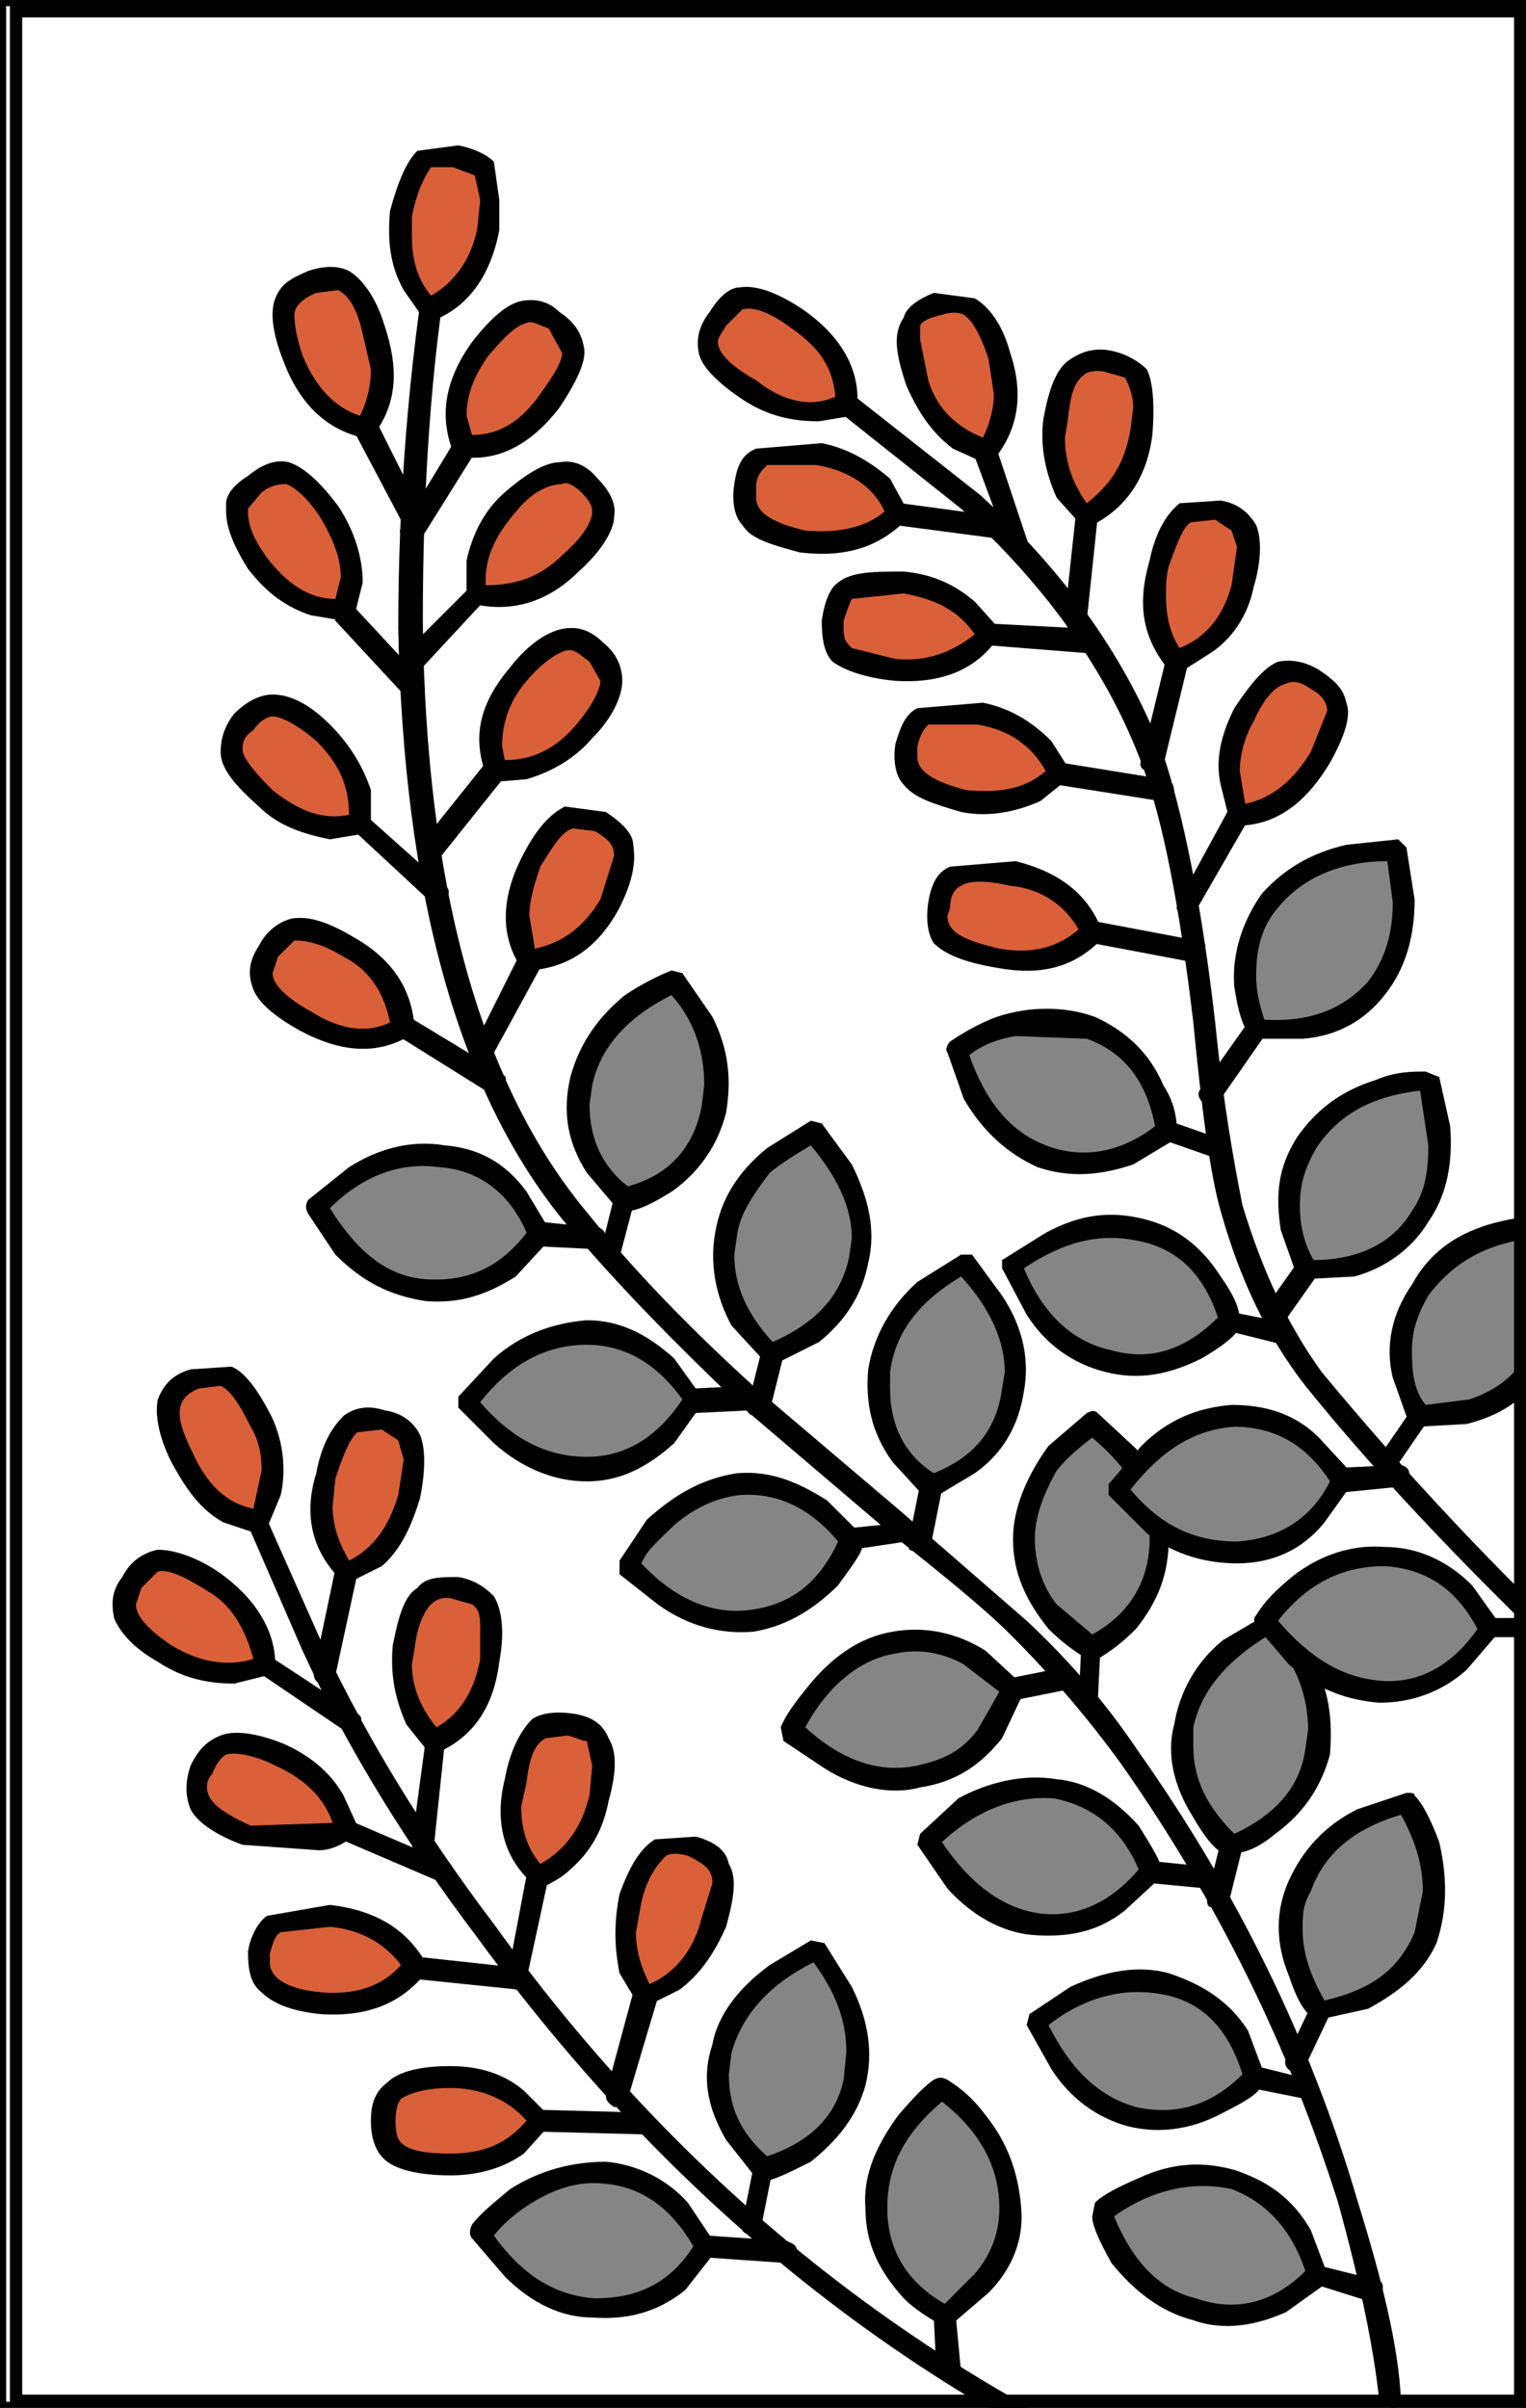 <?xml version="1.0" encoding="utf-8"?>
<!-- Generator: Adobe Illustrator 13.0.0, SVG Export Plug-In . SVG Version: 6.00 Build 14948)  -->
<!DOCTYPE svg PUBLIC "-//W3C//DTD SVG 1.1//EN" "http://www.w3.org/Graphics/SVG/1.1/DTD/svg11.dtd">
<svg version="1.1" id="圖層_1" xmlns="http://www.w3.org/2000/svg" xmlns:xlink="http://www.w3.org/1999/xlink" x="0px" y="0px"
	 width="372px" height="587px" viewBox="0 0 372 587" enable-background="new 0 0 372 587" xml:space="preserve">
<rect x="0" y="0" width="372" height="587" fill="#333333" stroke="none"/>
<rect width="372" height="587" style="fill:rgb(255,255,255);stroke-width:3;stroke:rgb(0,0,0)" />
<rect width="372" height="587" style="fill:rgb(255,255,255);stroke-width:3;stroke:rgb(0,0,0)" />
<rect width="372" height="587" style="fill:rgb(255,255,255);stroke-width:3;stroke:rgb(0,0,0)" />
<g>
	<g>
		<g>
			<path fill="#858585" d="M198.987,475.033l-9.99,5.991c-7.331,4.663-11.325,11.324-12.658,17.984
				c-1.997,7.987-1.333,14.648,3.331,21.309l6.66,8.001l9.327-3.33c6.661-4.671,11.324-9.991,12.651-17.992
				c2.003-6.66,0.67-14.647-3.33-21.972L198.987,475.033z"/>
		</g>
	</g>
	<g>
		<g>
			<path d="M197.654,473.03l-9.991,5.997c-7.323,5.327-12.657,11.987-13.984,19.318c-2.667,7.987-1.333,15.312,3.33,23.312
				l7.324,9.321l1.997,0.67c1.997,0,5.997-2.003,11.324-4.67c6.66-5.321,11.324-11.318,13.321-18.642
				c1.997-8.001,0.663-15.988-3.33-23.982l-6.661-10.661L197.654,473.03z M206.312,500.336l-0.663,6.66
				c-1.997,9.328-8.658,15.325-18.648,18.655c-5.998-5.334-9.328-11.324-9.328-19.981l0.664-5.334
				c2.666-9.321,9.327-16.651,19.981-21.973C203.651,485.688,206.312,492.349,206.312,500.336z"/>
		</g>
	</g>
	<g>
		<g>
			<path d="M186.33,526.314c-1.997-0.663-2.66,0.664-2.66,2.004l-2.668,13.321c-0.662,1.99,0,2.66,1.998,3.33l2.666-2.667
				l2.661-13.321C188.327,527.648,187.663,526.979,186.33,526.314z"/>
		</g>
	</g>
	<g>
		<g>
			<path fill="#858585" d="M229.624,509l-8.658,7.987c-5.327,6.661-7.993,13.991-7.323,21.322c0,7.323,2.66,13.984,7.987,19.981
				l8.664,5.99c2.66-1.333,5.327-4,7.987-6.66c5.997-5.99,8.664-12.651,7.994-19.312c0-8.001-2.66-14.661-8.657-21.322L229.624,509z
				"/>
		</g>
	</g>
	<g>
		<g>
			<path d="M230.957,506.996c-1.333-0.663-1.997-0.663-3.33,0c-1.997,1.341-4.664,4.001-8.657,8.664
				c-5.327,7.324-8.658,14.648-7.994,22.649c0,8.65,3.33,15.312,9.327,21.972c2.66,2.667,5.99,4.67,9.321,6.661h1.997l9.327-7.988
				c5.997-5.997,8.657-13.321,7.994-20.645c-0.67-8.664-3.331-15.988-8.658-22.649C236.284,510.327,232.954,508.337,230.957,506.996
				z M216.303,538.31L216.303,538.31c0-9.991,4-17.992,13.321-25.979c9.327,7.324,13.991,15.988,13.991,25.979l0,0
				c0,5.99-2.004,11.317-5.997,15.981l-7.324,7.33C220.966,556.288,216.303,548.3,216.303,538.31z"/>
		</g>
	</g>
	<g>
		<g>
			<path d="M232.954,564.281c0-1.996-1.333-2.66-2.66-2.66c-2.004,0-2.667,1.327-2.667,3.33l0.663,13.321l2.667,1.991
				c1.997,0,3.33-0.664,3.33-1.991L232.954,564.281z"/>
		</g>
	</g>
	<g>
		<g>
			<path fill="#858585" d="M117.063,544.3l7.324,8.657c5.997,5.997,12.657,9.328,20.646,9.328c7.33,1.326,13.99-1.334,19.981-6.661
				l6.661-7.324l-5.328-9.327c-5.326-5.334-11.987-8.664-19.312-9.327c-7.331-0.664-13.991,2.003-21.315,7.324
				C121.721,538.973,119.724,541.64,117.063,544.3z"/>
		</g>
	</g>
	<g>
		<g>
			<path d="M124.388,533.639c-3.994,3.331-7.324,5.997-9.327,8.664c-0.664,1.327-0.664,2.667,0,3.33l7.994,9.328
				c6.66,6.66,13.99,9.99,21.314,9.99c8.658,0.664,15.988-1.34,22.648-6.66l7.324-9.327v-2.004l-6.66-9.99
				c-5.328-5.991-12.658-9.321-19.982-9.991C139.705,526.979,131.711,528.981,124.388,533.639z M120.394,544.97
				c2.661-3.33,5.991-5.997,9.321-8c5.327-3.331,11.324-5.321,17.321-4.657c9.321,0.663,16.651,5.997,21.979,15.317
				c-5.997,9.321-13.991,12.651-23.981,12.651C135.042,559.618,127.055,554.291,120.394,544.97z"/>
		</g>
	</g>
	<g>
		<g>
			<path d="M172.346,544.97c-1.334,0-2.668,0.663-2.668,2.66s0.67,2.66,1.998,2.66l19.317,1.341l2.667-0.67l0.664-1.997
				c0-1.334-0.664-2.004-2.667-2.667L172.346,544.97z"/>
		</g>
	</g>
	<g>
		<g>
			<path d="M65.105,370.454c0-1.99-1.327-2.66-3.33-1.99c-1.327,0-1.997,1.99-1.327,3.33l13.321,30.637
				c11.318,24.639,25.973,47.951,42.624,69.936c51.951,71.264,117.894,121.218,197.158,147.86c1.326,1.34,2.66,0,3.33-1.326
				c0.663-2.004,0-3.331-2.004-3.331c-77.924-27.306-143.202-75.27-194.484-146.533c-16.651-21.985-30.643-44.627-41.967-68.609
				L65.105,370.454z"/>
		</g>
	</g>
	<g>
		<g>
			<path fill="#D96038" d="M55.115,335.824l-7.988,0.663c-3.33,1.334-5.334,2.667-5.334,4.664c-1.326,3.33,0,7.994,2.004,13.991
				c3.33,5.99,6.66,9.991,11.988,13.321l7.323,2.66l1.997-6.66c2.004-5.991,1.334-11.988-1.327-17.322
				C60.448,340.481,58.445,337.151,55.115,335.824z"/>
		</g>
	</g>
	<g>
		<g>
			<path d="M46.457,333.82c-4.664,1.341-6.66,4.001-7.994,7.331c-0.663,3.33,0,8.657,3.33,15.318
				c3.33,5.997,6.661,11.324,12.658,14.654l7.994,2.66l2.66-1.327l3.33-7.993c1.334-5.991,0.67-12.651-1.996-18.648
				c-3.331-6.661-6.661-11.325-9.992-12.658L46.457,333.82z M43.797,344.481c0-2.66,1.326-4.663,4.657-5.99l5.333-0.67
				c2.66,1.333,4.658,4.663,7.324,9.99c1.997,3.331,2.667,6.661,2.667,10.661l-2.003,9.321c-6.66-1.334-11.318-5.991-14.648-13.321
				C45.123,350.473,43.797,347.142,43.797,344.481z"/>
		</g>
	</g>
	<g>
		<g>
			<path d="M65.775,403.757c-1.997-1.326-2.667-1.326-4,0.67c-0.664,1.334-0.664,2.661,1.333,3.331l20.651,13.991l3.331-0.671
				c1.327-1.333,1.327-2.66,0-3.33L65.775,403.757z"/>
		</g>
	</g>
	<g>
		<g>
			<path fill="#D96038" d="M31.803,385.115c-1.327,3.33-1.997,5.99-1.327,7.987c0.663,2.667,3.993,5.997,9.991,9.991
				c4.656,3.994,10.654,4.664,16.651,4.664l6.66-1.997l-0.67-7.324c-2.66-5.334-5.99-9.991-11.324-13.321
				c-5.327-3.33-9.991-4.67-13.321-4.67C35.803,381.115,33.806,382.448,31.803,385.115z"/>
		</g>
	</g>
	<g>
		<g>
			<path d="M29.806,384.445c-2.661,3.33-2.661,6.66-1.997,9.991c1.334,3.33,4.664,7.33,10.654,10.66
				c5.997,3.994,11.994,5.321,18.655,5.321l7.987-1.99l2.004-2.667c0-8.664-5.334-16.651-13.992-22.648
				c-5.99-3.994-11.324-5.328-14.654-5.328C35.133,378.455,31.803,380.445,29.806,384.445z M61.775,404.427
				c-6.66,1.997-13.321,0.67-19.982-3.33c-5.99-4-8.657-7.33-8.657-9.991l1.333-4l3.994-3.993c2.667-0.664,6.66,1.333,11.994,4.663
				C56.447,391.105,59.778,397.097,61.775,404.427z"/>
		</g>
	</g>
	<g>
		<g>
			<path d="M85.088,443.721c-1.328-1.327-1.998-0.663-3.331,0.67c-1.327,1.997,0,3.33,1.333,4l23.313,9.991
				c1.334,0.663,2.667,0,3.33-1.34c0.67-1.99,0.67-2.66-1.333-3.33L85.088,443.721z"/>
		</g>
	</g>
	<g>
		<g>
			<path fill="#D96038" d="M49.124,431.069c-1.333,3.33-1.997,6.661-0.67,7.994c1.333,2.667,5.333,5.327,11.994,8.657l16.651,0.67
				c3.33-0.67,5.327-1.34,6.66-2.666l-2.003-6.661c-3.33-4.664-7.987-8.664-13.321-11.324c-6.66-2.66-11.317-3.33-14.648-2.66
				C51.784,425.742,50.457,427.739,49.124,431.069z"/>
		</g>
	</g>
	<g>
		<g>
			<path d="M46.457,441.061c1.334,2.66,5.327,5.99,12.658,8.657l18.648,1.334c2.666,0,5.996-1.334,7.994-3.331l1.333-2.66
				l-3.331-7.33c-3.33-5.991-8.664-9.991-14.654-12.651c-6.66-2.667-11.987-3.33-15.318-2.004c-3.33,1.334-5.333,3.331-7.33,7.324
				C45.123,434.399,45.123,437.73,46.457,441.061z M55.115,427.739c2.003-0.67,6.66,0,11.994,2.66
				c7.324,3.33,11.987,8.001,13.984,13.991l-19.982,0.67c-7.324-3.33-10.654-5.997-10.654-9.327c0-0.664,0-2.004,1.327-3.33
				C52.454,430.399,53.787,428.409,55.115,427.739z"/>
		</g>
	</g>
	<g>
		<g>
			<path d="M101.738,477.023l-3.33,2.004c0,1.997,0.67,2.667,2.004,3.33l25.973,2.667l1.996-2.667c0.67-1.333,0-2.667-1.996-2.667
				L101.738,477.023z"/>
		</g>
	</g>
	<g>
		<g>
			<path fill="#D96038" d="M63.108,476.36c0,3.994,0.67,5.997,1.997,7.994c2.004,1.997,6.66,3.33,13.321,4
				c6.661,0.664,11.994-0.67,16.651-4l5.997-4.664l-4.663-5.327c-4.664-4-9.321-6.66-15.982-7.33l-13.99,2.003
				C65.105,470.363,63.778,472.366,63.108,476.36z"/>
		</g>
	</g>
	<g>
		<g>
			<path d="M65.105,467.033c-1.997,1.34-3.994,4.67-4.657,8.664c0,4.657,0.663,7.987,3.33,9.99
				c2.661,2.667,7.324,4.657,14.648,5.327c11.324,0.67,19.318-2.66,25.315-9.99v-2.661c-4.664-8-11.994-12.657-23.313-13.991
				L65.105,467.033z M65.775,478.363v-2.003c0.664-2.667,1.334-4.657,2.66-5.327L80.43,469.7c7.324,0.663,13.322,3.993,17.315,9.327
				c-4.663,5.327-11.324,7.324-19.318,6.66C70.439,485.024,65.775,482.357,65.775,478.363z"/>
		</g>
	</g>
	<g>
		<g>
			<path d="M131.711,514.327c-1.996,0-3.33,0.67-3.33,2.66c0,1.34,1.334,2.667,3.33,2.667l25.316,0.663l1.326-1.326l1.334-1.334
				c0-1.997-1.334-2.66-2.66-2.66L131.711,514.327z"/>
		</g>
	</g>
	<g>
		<g>
			<path fill="#D96038" d="M93.752,516.987c0,3.33,0.662,5.997,2.66,8.001l13.32,2.66c6.661,0,11.988-1.997,16.652-5.327
				l5.326-5.334l-5.326-5.32c-4.664-3.33-9.991-4.671-16.652-4.671c-6.66,0-11.324,0.67-13.32,2.667
				C94.414,511.667,93.752,513.657,93.752,516.987z"/>
		</g>
	</g>
	<g>
		<g>
			<path d="M109.732,530.309c7.331,0,13.322-1.99,17.985-5.32l5.997-6.661v-2.667l-5.997-5.997
				c-4.663-3.993-10.654-5.997-17.985-5.997c-7.324,0-12.65,1.34-15.318,4c-2.666,1.997-3.993,4.664-3.993,9.321
				c0,4.67,1.327,8.001,3.993,9.991C97.082,528.981,102.408,530.309,109.732,530.309z M109.732,509
				c7.331,0,13.992,2.667,18.648,7.987c-4.656,5.334-9.99,8.001-18.648,8.001c-5.99,0-9.99-0.67-11.987-2.667
				c-0.663-0.664-1.333-2.004-1.333-5.334c0-2.66,0.67-4.657,1.333-5.32C99.742,510.327,103.742,509,109.732,509z"/>
		</g>
	</g>
	<g>
		<g>
			<path d="M85.088,381.115c-1.328-0.67-3.331,0-3.331,1.333l-5.327,25.31c0,1.333,0.67,2.66,1.997,2.66l3.33-1.99l5.334-24.652
				C87.091,381.785,87.091,381.115,85.088,381.115z"/>
		</g>
	</g>
	<g>
		<g>
			<path fill="#D96038" d="M100.412,351.143l-6.66-4.664l-7.994,0.663c-2.668,1.34-4.664,5.997-5.998,12.658
				c-1.996,5.997-1.333,11.994,0.67,17.314l3.994,5.998l5.997-3.994c4.657-3.33,7.987-7.994,9.991-14.654
				C101.738,357.803,101.738,353.803,100.412,351.143z"/>
		</g>
	</g>
	<g>
		<g>
			<path d="M102.408,365.134c1.334-6.661,1.334-11.995,0-15.325c-1.333-2.667-4-5.327-8.656-5.997
				c-4.001-1.327-7.331-0.663-9.992,1.34c-2.666,2.66-5.333,6.661-6.66,13.985c-3.33,10.654-0.67,19.318,5.99,25.979l1.998,0.663
				l7.994-3.993C97.745,377.784,100.412,371.794,102.408,365.134z M98.408,355.806l-1.326,8.658
				c-2.004,6.66-5.334,12.65-11.994,15.981c-2.661-4.657-3.994-8.651-3.994-13.321l0.663-6.661c2.003-5.99,3.331-9.32,5.334-11.317
				l5.991-0.664l4,2.661L98.408,355.806z"/>
		</g>
	</g>
	<g>
		<g>
			<path d="M106.402,421.749c-1.333,0-2.66,0.663-2.66,2.66l-3.33,24.646c0,1.997,0.663,2.667,2.66,3.33
				c1.997,0,2.667-0.663,2.667-2.003l2.66-25.303C109.069,423.075,108.399,421.749,106.402,421.749z"/>
		</g>
	</g>
	<g>
		<g>
			<path fill="#D96038" d="M118.391,390.436c-1.327-1.99-3.33-2.66-7.324-3.33c-3.33-0.663-5.997,0-7.324,1.34
				c-2.667,1.99-4,5.991-5.334,13.321c-1.326,5.991,0,11.981,3.33,16.651l4.664,5.991l5.327-4.001
				c4.664-4.657,6.661-9.32,7.994-15.981C120.394,397.767,119.724,393.103,118.391,390.436z"/>
		</g>
	</g>
	<g>
		<g>
			<path d="M121.721,405.097c1.334-7.33,0.67-12.657-1.327-15.987c-2.003-2.004-4.663-3.994-8.664-4.664
				c-4.657,0-7.987,0-9.991,2.66c-3.33,2.004-4.656,7.331-5.99,13.991c-0.67,7.331,0.664,13.321,3.33,19.312l5.328,6.661h2.666
				C115.73,423.075,120.394,415.751,121.721,405.097z M100.412,405.761l0.663-3.994c0.663-5.997,2.667-9.327,3.994-10.661
				c1.333-1.333,3.33-1.996,5.333-1.333l4.658,1.333c2.003,1.334,2.003,3.331,2.003,6.661v6.66
				c-1.333,7.331-4.663,13.321-10.661,16.651C103.072,417.078,100.412,411.758,100.412,405.761z"/>
		</g>
	</g>
	<g>
		<g>
			<path d="M131.711,455.052c-1.326-0.67-3.33,0-3.33,1.99l-4.656,24.652c0,1.99,0,2.66,1.996,3.33c1.334,0,2.66-0.67,2.66-2.667
				l5.334-24.646C133.715,456.379,133.715,455.052,131.711,455.052z"/>
		</g>
	</g>
	<g>
		<g>
			<path fill="#D96038" d="M145.703,424.409c-1.334-1.997-2.668-3.331-6.661-4.001l-7.331,0.67c-3.33,1.997-4.656,6.661-6.66,13.321
				c-1.326,5.991,0,11.325,2.004,16.652l3.993,6.66l5.997-4c4.658-3.33,7.324-8.651,9.321-15.312
				C147.699,431.739,147.699,427.069,145.703,424.409z"/>
		</g>
	</g>
	<g>
		<g>
			<path d="M139.042,455.715c5.327-4.663,7.994-9.99,9.321-16.651c2.003-7.324,2.003-11.994,0-15.324
				c-1.327-3.331-3.994-5.321-8.658-5.991c-4.663-0.67-7.994,0-9.99,1.334c-2.66,2.667-5.327,7.324-6.66,14.647
				c-2.661,10.661,0,19.318,6.66,25.315l1.996,1.327C134.379,459.045,137.045,457.712,139.042,455.715z M143.035,424.409l1.334,5.99
				l-0.663,7.331c-2.003,7.994-5.997,13.321-11.995,16.651c-3.33-4-4.656-8.657-4.656-13.991l1.326-5.991
				c0.67-5.99,2.004-9.32,4.664-10.66l5.327-0.664C141.039,423.739,141.703,424.409,143.035,424.409z"/>
		</g>
	</g>
	<g>
		<g>
			<path d="M157.69,483.685c-0.663,0-1.997,0.67-3.33,2.003l-6.661,24.64c0,1.34,0,2.003,1.997,3.33c1.333,0,2.667-0.663,3.331-1.99
				l7.33-24.652C160.357,485.024,159.688,484.354,157.69,483.685z"/>
		</g>
	</g>
	<g>
		<g>
			<path fill="#D96038" d="M175.006,454.382l-5.991-4h-7.993c-2.668,1.34-4.664,5.333-7.324,11.994
				c-2.004,5.997-2.004,11.987,0.663,17.979l3.33,5.997l6.661-3.331c3.993-3.33,7.324-7.987,9.99-13.984
				C176.339,462.376,176.339,457.712,175.006,454.382z"/>
		</g>
	</g>
	<g>
		<g>
			<path d="M155.023,487.685c1.334,1.334,2.004,1.334,2.667,1.334l7.994-3.994c5.327-4,8.657-9.327,11.324-15.324
				c1.997-7.324,2.661-11.988,0.663-15.318c-0.663-3.33-3.33-5.327-7.994-6.661l-9.99,0.67c-3.33,1.991-5.99,5.991-8.658,13.321
				c-1.333,6.661-1.333,12.651,0,19.313L155.023,487.685z M156.357,463.702c1.333-5.99,4-9.32,5.996-11.317
				c1.334-0.663,2.661-0.663,5.328,0c3.994,1.997,5.997,3.33,5.997,6.66l-2.667,8.658c-1.997,7.994-6.66,13.321-12.658,15.981
				c-1.996-3.994-3.33-7.987-3.33-12.651L156.357,463.702z"/>
		</g>
	</g>
	<g>
		<g>
			<path fill="#858585" d="M77.1,294.527l6.66,9.32c5.991,5.997,12.652,9.991,19.982,10.661c7.324,0.67,14.648-0.67,20.646-5.99
				l7.323-7.331l-5.326-9.32c-4.664-5.998-11.324-9.328-18.648-10.661c-7.324-0.67-14.654,1.333-21.979,5.99L77.1,294.527z"/>
		</g>
	</g>
	<g>
		<g>
			<path d="M85.088,284.536l-9.992,7.994c-0.662,1.327-0.662,1.997,0,3.33l6.661,9.991c6.661,6.66,13.321,9.991,21.985,11.317
				c7.987,0.67,14.648-1.326,21.979-5.99l7.994-8.657l0.664-2.004l-5.998-9.991c-5.326-7.323-11.987-10.654-19.981-11.317
				C100.412,277.875,92.418,279.873,85.088,284.536z M128.381,300.518c-6.66,8.664-14.648,11.994-24.639,11.331
				c-9.328-0.67-16.651-6.661-23.313-17.321c7.988-7.994,17.315-11.324,26.643-9.991
				C117.063,285.206,124.388,291.196,128.381,300.518z"/>
		</g>
	</g>
	<g>
		<g>
			<path d="M131.711,297.857c-1.326,0-2.66,1.333-2.66,3.33c0,1.334,0.664,2.66,2.66,2.66l13.322,0.67l2.666-2.66
				c0-1.34-0.663-2.667-2.666-2.667L131.711,297.857z"/>
		</g>
	</g>
	<g>
		<g>
			<path fill="#858585" d="M169.015,341.151l-5.997-7.994c-5.99-5.327-12.651-8.657-19.982-7.987c-7.993,0-14.654,2.66-21.314,8.65
				c-3.33,2.667-5.99,5.334-7.988,8.001l7.988,8.651c6.66,4.67,13.321,7.33,21.314,7.33c7.331,0,13.992-2.66,19.982-7.994
				L169.015,341.151z"/>
		</g>
	</g>
	<g>
		<g>
			<path d="M143.035,361.133c7.994,0,14.655-3.33,21.316-9.32l6.66-9.328v-2.003l-6.66-9.321c-6.661-5.99-13.322-9.32-21.316-9.32
				c-7.993,0.663-15.98,3.33-22.642,9.32l-8.664,9.321v2.667l8.664,8.664C127.055,357.803,135.042,361.133,143.035,361.133z
				 M143.035,327.83c8.658,0,16.652,4,23.313,13.321c-6.66,9.991-14.654,13.991-23.313,13.991c-9.32,0-17.984-4-25.972-13.321
				C124.388,332.494,133.045,327.83,143.035,327.83z"/>
		</g>
	</g>
	<g>
		<g>
			<path d="M184.996,341.151c0-1.997-0.663-3.33-1.996-3.33l-13.985,0.67c-1.333,0-2.667,1.327-2.667,2.66
				c0,1.997,1.334,3.33,2.667,3.33l13.985-0.67C184.333,343.812,184.996,342.484,184.996,341.151z"/>
		</g>
	</g>
	<g>
		<g>
			<path fill="#858585" d="M153.027,381.785l8.656,7.324c6.661,5.327,14.655,6.66,21.986,5.997
				c7.323-0.67,13.984-4.001,18.648-10.661l5.327-9.321l-7.324-7.33c-5.997-4.664-13.321-6.661-20.651-5.991
				c-7.324,1.327-13.985,4.657-19.982,10.654C157.027,375.788,154.36,378.455,153.027,381.785z"/>
		</g>
	</g>
	<g>
		<g>
			<path d="M210.312,376.451v-1.997l-8.664-8.657c-7.323-4.664-13.984-7.324-21.978-6.66c-8.658,1.326-15.318,5.327-21.979,11.317
				l-6.661,9.991v3.33l9.328,7.33c7.324,5.327,15.318,7.331,23.313,6.661c7.987-1.334,14.647-5.327,20.645-11.324
				C207.646,381.785,210.312,378.455,210.312,376.451z M156.357,381.115c1.333-3.331,4.664-5.991,7.994-9.321
				c4.663-4,9.99-6.66,15.988-7.33c9.32-0.67,17.314,3.33,23.975,11.324c-4.663,9.99-11.324,15.317-21.314,16.651
				C173.679,393.767,164.352,389.772,156.357,381.115z"/>
		</g>
	</g>
	<g>
		<g>
			<path d="M223.633,373.121c0-1.997-0.67-2.667-2.667-1.997l-13.32,1.333c-2.667,0.664-3.331,1.997-2.667,3.331
				c0,1.996,1.333,2.667,2.667,1.996l13.32-1.996C223.633,375.788,224.297,374.454,223.633,373.121z"/>
		</g>
	</g>
	<g>
		<g>
			<path fill="#858585" d="M192.99,421.749l8.657,6.66c7.994,4.657,15.325,5.99,22.649,4.657c6.66-1.327,13.321-5.327,17.314-11.988
				l5.334-9.32c-2.004-2.004-4.664-4-7.994-6.661c-6.66-4-13.991-5.997-21.315-4c-6.66,0.67-13.321,4.664-19.318,11.324
				C196.32,415.751,194.324,419.082,192.99,421.749z"/>
		</g>
	</g>
	<g>
		<g>
			<path d="M240.284,402.431c-7.33-4.664-15.324-5.998-22.648-4.664c-7.994,1.333-14.654,5.99-20.646,13.321
				c-2.666,3.33-5.333,6.66-6.66,9.99l0.663,3.331l9.991,6.66c7.324,4.664,15.988,6.661,23.313,4.664
				c8.657-1.334,14.654-5.334,19.981-11.994l5.327-11.318l-0.663-2.003L240.284,402.431z M218.3,403.094
				c5.997-1.327,11.994,0,16.651,2.667l8.664,6.66l-5.334,9.328c-3.994,5.32-8.657,7.323-14.648,8.65
				c-9.327,2.004-18.654-1.327-27.313-9.321C201.647,411.088,209.642,404.427,218.3,403.094z"/>
		</g>
	</g>
	<g>
		<g>
			<path d="M262.927,408.428c-0.663-1.34-1.997-2.667-3.33-2.004l-13.321,2.667c-1.997,0.663-1.997,1.997-1.997,3.33
				c0,1.997,1.333,2.667,3.33,1.997l13.321-2.66C262.264,411.088,262.927,410.418,262.927,408.428z"/>
		</g>
	</g>
	<g>
		<g>
			<path fill="#858585" d="M226.293,448.391l6.661,9.321c5.327,6.66,11.987,9.991,19.318,11.324
				c7.324,1.327,14.654-0.663,20.646-5.334l7.994-7.323c-1.334-2.667-3.331-5.997-5.997-8.658
				c-4.657-6.66-10.655-9.99-17.979-11.324c-7.331-1.327-14.655,0.664-21.985,4.664L226.293,448.391z"/>
		</g>
	</g>
	<g>
		<g>
			<path d="M230.957,460.372c5.997,6.661,13.321,10.661,20.646,11.331c8.664,0.663,15.988-0.67,22.648-5.997l8.657-7.994v-2.66
				c0-1.34-1.996-4.67-5.327-9.991c-5.997-6.66-12.657-10.661-19.981-11.331c-7.994-1.326-16.651,0.67-23.976,4.671l-9.327,8.65
				l-0.664,2.667L230.957,460.372z M229.624,449.055c8.657-7.994,17.984-11.324,27.313-10.654c9.99,1.99,16.651,7.987,20.645,17.314
				c-7.323,8.657-15.987,11.988-24.646,10.654C244.278,465.043,236.284,459.045,229.624,449.055z"/>
		</g>
	</g>
	<g>
		<g>
			<path d="M280.912,453.712c-1.997,0-3.331,0.67-3.331,2.003l2.667,3.33l13.985,1.327c1.333,0.67,2.666,0,2.666-2.66
				c0-1.333-0.67-2.66-2.666-2.66L280.912,453.712z"/>
		</g>
	</g>
	<g>
		<g>
			<path fill="#858585" d="M252.936,492.349l4.664,9.99c5.327,7.324,11.324,11.318,18.648,13.321
				c7.33,1.997,13.991,1.327,21.315-3.33l7.994-5.997l-4.001-9.327c-3.993-6.661-9.99-11.318-17.314-13.321
				c-6.661-1.99-13.984-0.664-21.979,3.33L252.936,492.349z"/>
		</g>
	</g>
	<g>
		<g>
			<path d="M260.93,484.354l-9.99,6.66l-0.664,2.661l5.991,10.66c4.663,7.331,11.324,11.988,18.648,13.991
				c7.993,1.99,15.987,0.664,23.312-3.33c5.334-2.667,8.664-4.67,9.327-6.66l0.664-2.667l-3.994-10.654
				c-4.663-7.331-11.324-11.331-19.318-13.991C277.581,479.027,269.588,480.354,260.93,484.354z M302.891,505.67
				c-7.994,7.987-16.651,9.99-25.973,7.987c-9.327-2.66-15.988-9.321-21.315-19.981c9.321-7.324,19.313-9.321,28.64-7.324
				C293.569,488.354,299.561,495.016,302.891,505.67z"/>
		</g>
	</g>
	<g>
		<g>
			<path d="M306.221,503.666c-1.997,0-2.66,0.67-3.33,2.004c0,1.996,0.67,2.667,1.997,3.33l13.321,2.667
				c2.003,0.663,2.666,0,3.33-1.34c0-1.99-0.664-3.331-1.997-3.331L306.221,503.666z"/>
		</g>
	</g>
	<g>
		<g>
			<path fill="#858585" d="M273.588,548.964c4.657,7.987,10.654,12.657,17.314,14.647c7.324,1.34,14.655,1.34,21.979-2.66
				l7.994-5.99l-3.33-9.991c-3.993-6.66-9.991-11.331-16.651-13.321c-7.324-2.667-14.654-1.34-23.313,1.99l-9.327,5.334
				L273.588,548.964z"/>
		</g>
	</g>
	<g>
		<g>
			<path d="M266.927,536.97l-0.67,3.33c0,2.003,1.334,5.333,4.664,11.331c5.327,6.66,11.987,11.98,19.981,13.984
				c7.324,2.667,15.318,1.327,22.649-2.004l9.32-6.66l0.67-2.66l-4-10.661c-4.664-7.987-10.654-11.981-18.648-14.648
				c-7.324-2.003-14.654-2.003-23.313,1.997C272.918,532.976,268.924,534.979,266.927,536.97z M291.566,560.281
				c-8.658-1.99-15.318-8.65-19.982-19.981c9.328-6.661,19.318-8.651,28.646-6.661c8.657,3.331,14.647,9.991,17.979,19.982
				C310.221,561.621,300.894,563.611,291.566,560.281z"/>
		</g>
	</g>
	<g>
		<g>
			<path d="M321.539,552.294c-1.327-0.663-2.66,0-3.33,1.997c0,1.333,0.67,2.66,2.666,2.66l12.658,4l3.33-1.997
				c0.664-2.003,0-3.33-2.003-3.33L321.539,552.294z"/>
		</g>
	</g>
	<g>
		<g>
			<path d="M107.736,58.076c-1.334,0-2.667,0.67-3.33,2.66c-4.664,28.646-7.324,59.945-7.324,92.585
				c1.326,64.609,14.647,112.567,39.963,143.867c13.984,16.651,28.64,31.313,43.295,45.297l35.963,30.637
				c13.321,10.654,23.312,18.654,29.973,25.315c9.991,9.991,18.648,19.981,27.313,31.963c23.312,33.303,40.627,68.609,52.614,106.57
				c5.327,19.318,8.658,35.306,9.991,47.964l3.33,2.66l1.997-2.66c-0.663-13.321-4.657-29.31-10.654-48.628
				c-11.324-38.63-29.31-75.264-53.285-109.236c-7.993-11.981-17.314-22.643-27.306-31.963l-30.643-26.643l-35.3-29.973
				c-14.655-13.321-29.31-27.982-42.63-44.634c-24.64-30.637-37.961-77.924-38.631-142.533c0-32.633,1.997-62.606,6.66-89.918
				C110.402,59.409,109.732,58.746,107.736,58.076z"/>
		</g>
	</g>
	<g>
		<g>
			<path fill="#D96038" d="M118.391,41.424c-1.327-1.997-3.33-3.33-7.324-3.33c-3.994-0.67-5.997-0.67-7.324,1.333
				c-2.667,1.327-4.664,5.997-5.334,13.321c-1.326,5.997-0.663,11.988,2.004,16.651l4.657,5.997l5.333-4
				c4.658-4.664,7.324-9.321,7.988-15.318C119.724,48.754,119.724,44.084,118.391,41.424z"/>
		</g>
	</g>
	<g>
		<g>
			<path d="M95.078,51.415c-0.664,7.331,0,13.321,3.33,19.312l4.664,6.661l2.667,0.67c8.657-3.33,13.984-11.324,15.981-21.979
				v-7.324l-1.327-9.327c-2.003-2.003-5.333-3.331-8.664-3.994l-9.991,1.327C99.078,39.427,97.082,44.084,95.078,51.415z
				 M100.412,57.406v-4.657c1.326-6.661,3.33-9.991,4.657-11.995h5.333l5.328,2.003l1.333,5.997l-0.67,6.661
				c-1.333,7.324-5.327,13.321-11.324,16.652C101.738,68.066,100.412,63.403,100.412,57.406z"/>
		</g>
	</g>
	<g>
		<g>
			<path d="M115.73,106.033c-1.998-1.333-2.668-1.333-4.001,0l-13.321,21.979c-1.326,1.333-1.326,1.997,0.67,3.331
				c1.334,1.333,2.66,1.333,3.994-0.67l13.321-21.309C117.063,108.03,117.063,106.697,115.73,106.033z"/>
		</g>
	</g>
	<g>
		<g>
			<path fill="#D96038" d="M139.705,84.718c0-1.997-1.996-4.664-4.663-6.661c-3.331-1.997-5.327-1.997-7.987-1.997
				c-2.667,0.664-6.661,3.33-9.991,9.327c-4.001,4.657-5.334,10.655-5.334,15.982l1.333,7.994l7.331-1.333
				c5.327-1.997,9.991-5.327,13.321-9.991C137.709,92.048,140.375,88.048,139.705,84.718z"/>
		</g>
	</g>
	<g>
		<g>
			<path d="M142.373,84.718c-0.67-3.33-1.998-5.99-5.998-8.657l0,0c-2.66-2.667-5.99-3.331-9.32-2.667s-7.331,3.994-11.994,9.991
				c-6.661,9.327-7.988,17.985-4.658,26.642l1.998,1.333c9.32,1.333,17.314-3.33,23.975-11.988
				C140.375,93.375,143.035,88.048,142.373,84.718z M128.381,78.728c1.334-0.67,3.33,0.663,5.334,1.327l3.33,5.997
				c0,1.997-2.003,5.327-5.334,9.991c-4.656,6.661-9.99,9.991-16.65,9.991l-1.328-4.664c0-5.327,1.998-9.991,5.328-14.655
				C123.055,82.058,125.721,79.391,128.381,78.728z"/>
		</g>
	</g>
	<g>
		<g>
			<path d="M85.758,147.324l-4.001-0.664c-0.663,1.333-0.663,2.667,0,4.664l16.651,17.985l4,0.663
				c1.334-0.663,1.334-1.997,0.664-3.994L85.758,147.324z"/>
		</g>
	</g>
	<g>
		<g>
			<path fill="#D96038" d="M70.439,116.024c-2.667-1.333-5.334,0-7.994,1.997c-2.667,1.333-4,3.33-4.664,5.991
				c-0.663,2.667,1.334,7.331,5.327,12.658c3.331,5.997,7.331,9.328,13.321,11.324l7.33,1.333l1.328-7.994
				c0-5.327-1.328-11.324-4.658-15.981C76.43,119.354,73.1,116.024,70.439,116.024z"/>
		</g>
	</g>
	<g>
		<g>
			<path d="M55.115,122.685v1.997c0,4,2.003,8.657,5.333,13.991c4.657,5.991,9.321,9.321,15.317,11.318l7.994,1.333l2.661-1.333
				l1.997-7.988c0-5.997-1.997-12.658-5.991-18.655c-4-5.327-7.993-9.328-11.987-10.654c-2.667-0.664-5.998,0-9.991,3.33
				C57.118,118.021,55.115,120.681,55.115,122.685z M60.448,124.012l3.33-3.994c2.661-1.997,4.657-1.997,5.991-1.997
				c1.996,0.67,5.326,3.33,8.657,8.657c2.667,4.664,4.663,9.328,4.663,13.985l-1.333,5.334c-6.661,0-11.987-3.994-16.651-9.991
				c-3.33-4.664-4.657-7.994-4.657-11.324V124.012z"/>
		</g>
	</g>
	<g>
		<g>
			<path d="M91.748,102.703c-1.327-1.333-2.66-1.333-3.994-1.333c-1.333,1.333-2.666,1.997-1.333,4l11.987,22.642
				c1.334,1.333,2.004,1.333,3.33,1.333c2.004-1.333,2.004-2.667,1.334-3.994L91.748,102.703z"/>
		</g>
	</g>
	<g>
		<g>
			<path fill="#D96038" d="M83.76,68.066c-2.003-0.67-4.663-0.67-7.994,0c-3.33,1.333-5.326,3.33-5.996,5.327
				c-1.334,2.667-0.664,7.994,1.996,13.985c2.004,5.997,5.334,10.661,9.991,13.991l6.661,2.66l3.33-6.661
				c2.004-5.991,2.004-11.318,0-17.315C89.088,73.394,86.421,70.063,83.76,68.066z"/>
		</g>
	</g>
	<g>
		<g>
			<path d="M85.088,66.069c-2.661-1.333-5.991-1.333-9.992,0c-4.656,1.997-6.66,3.331-7.986,6.661
				c-1.334,3.331-0.67,8.658,1.996,15.318C73.1,98.709,79.76,104.7,88.418,106.697c1.333,0,2.003,0,2.666-0.664
				c5.998-7.994,5.998-16.651,2.668-26.643C91.748,72.73,88.418,68.066,85.088,66.069z M77.1,71.396l5.327-0.67
				c2.661,1.34,4.664,4.67,5.991,10.661l2.003,8.657c0,3.331-0.67,7.324-2.667,11.325C81.757,99.373,77.1,94.709,73.77,86.715
				c-1.334-3.994-2.004-7.324-2.004-9.991C71.766,74.727,73.77,72.73,77.1,71.396z"/>
		</g>
	</g>
	<g>
		<g>
			<path d="M119.724,141.333c-1.333-1.333-2.66-1.333-3.33,0l-17.985,17.985c-1.326,1.997-1.326,3.331,0,3.994
				c2.004,1.333,3.33,1.333,4,0l17.315-18.648C121.057,143.994,121.057,142.667,119.724,141.333z"/>
		</g>
	</g>
	<g>
		<g>
			<path fill="#D96038" d="M147.036,125.352c0.663-2.003-0.67-4-3.33-7.331c-2.667-1.997-4.664-3.331-6.661-3.331
				c-3.33,0-7.33,2.661-11.994,7.331c-4.657,3.994-7.987,9.321-8.657,15.981v6.661c7.994,1.997,15.317,0,23.312-7.331
				C144.369,132.676,147.036,128.012,147.036,125.352z"/>
		</g>
	</g>
	<g>
		<g>
			<path d="M141.039,139.336c5.327-4.664,8.657-9.991,8.657-13.321c0.67-3.331-1.333-6.661-3.993-9.328
				c-2.668-3.33-5.998-4.657-9.328-3.994c-3.33,0-7.994,2.667-13.32,7.324c-5.328,4.664-7.994,10.654-9.322,16.651v8.664l1.998,1.99
				C125.051,149.327,133.715,146.66,141.039,139.336z M137.045,118.021c0.664-0.67,2.66,0,4.658,1.997
				c2.003,2.003,2.666,3.33,2.666,4.664c0,2.66-2.666,6.661-7.324,10.661c-5.334,5.321-11.324,7.324-18.654,7.324v-1.333
				c0-6.661,3.33-11.988,7.994-17.321C130.385,119.354,134.379,118.021,137.045,118.021z"/>
		</g>
	</g>
	<g>
		<g>
			<path d="M122.391,185.96h-4l-15.982,19.982c-0.67,1.327-0.67,2.667,0.664,3.33h4l15.982-19.981
				C123.725,187.958,123.725,186.624,122.391,185.96z"/>
		</g>
	</g>
	<g>
		<g>
			<path fill="#D96038" d="M149.033,165.979c0-2.667-1.334-4.664-4-6.661c-2.66-2.667-4.658-3.33-7.324-3.33
				c-2.667,0-7.324,3.33-11.324,8.657c-3.994,4.664-5.991,9.991-6.661,15.982l0.67,7.331l7.324-0.67
				c5.997-1.327,10.654-4.657,15.317-9.321C147.036,172.639,149.696,168.646,149.033,165.979z"/>
		</g>
	</g>
	<g>
		<g>
			<path d="M147.036,156.651c-3.33-3.331-6.661-3.994-9.991-3.331s-7.994,3.331-12.657,9.328
				c-7.324,8.657-9.327,16.651-5.997,25.979l2.003,1.99l7.987-0.664c6.661-1.997,11.994-5.327,15.988-9.991
				c5.327-5.327,7.324-10.654,7.324-13.985C151.693,162.648,150.366,159.318,147.036,156.651z M122.391,181.967
				c0-5.997,1.997-11.331,5.99-15.988c4-4.664,7.331-6.661,9.328-7.324c1.996-0.67,3.33,0.663,5.997,2.66l2.66,4.664
				c0,1.997-1.997,5.997-5.327,9.991c-5.327,6.661-11.324,9.327-17.984,9.327L122.391,181.967z"/>
		</g>
	</g>
	<g>
		<g>
			<path d="M130.385,231.921c-2.004-0.67-3.33-0.67-4,1.327l-11.324,22.649c-1.328,1.327,0,1.997,1.333,3.33
				c1.997,0.664,2.667,0,3.33-1.333l11.987-21.979C132.381,233.912,131.711,232.585,130.385,231.921z"/>
		</g>
	</g>
	<g>
		<g>
			<path fill="#D96038" d="M151.693,205.942c0-2.003-1.997-3.331-4.657-5.334l-7.994-1.327c-2.667,1.327-5.997,5.327-9.327,10.654
				c-2.66,5.997-3.994,11.324-2.66,17.315l1.996,7.331l7.324-1.997c4.664-2.667,8.658-6.661,11.988-12.658
				C151.029,213.93,153.027,209.272,151.693,205.942z"/>
		</g>
	</g>
	<g>
		<g>
			<path d="M127.055,209.272c-4.664,9.328-5.334,18.648,0,26.643l1.996,0.664c9.321-0.664,16.652-5.327,21.979-15.318
				c3.331-6.661,3.994-11.324,3.331-15.318c0-2.667-2.667-5.334-6.661-7.994l0,0l-9.99-1.333
				C133.715,198.618,130.385,202.612,127.055,209.272z M130.385,231.251l-1.334-7.994c0-3.994,1.334-7.988,2.66-11.988
				c3.331-5.327,5.334-8.658,7.994-9.321l5.328,0.663c3.33,1.997,4.663,3.331,4.663,5.998l-3.33,10.654
				C142.373,225.924,137.045,229.918,130.385,231.251z"/>
		</g>
	</g>
	<g>
		<g>
			<path d="M89.751,199.282h-3.993c-0.67,0.664-0.67,1.997,0.663,3.33l18.648,17.315c1.333,1.333,2.003,1.333,3.33,0
				c1.333-1.997,1.333-3.33,0-3.994L89.751,199.282z"/>
		</g>
	</g>
	<g>
		<g>
			<path fill="#D96038" d="M59.778,175.97c-2.66,1.997-3.331,4.657-3.331,6.661c0.671,3.33,3.331,7.324,7.994,11.988
				c4.664,4.664,9.992,6.66,15.988,6.66h7.324l-0.663-7.994c-0.67-5.327-3.331-10.654-8.664-14.648
				c-4.657-4-8.657-6.661-11.987-6.661C63.778,171.976,61.775,173.303,59.778,175.97z"/>
		</g>
	</g>
	<g>
		<g>
			<path d="M90.421,192.621c-2.003-5.997-5.333-11.324-9.991-15.988c-5.334-5.327-9.99-7.324-13.99-7.324
				c-2.661,0-5.991,1.327-9.321,4.657c-2.667,3.33-3.331,6.661-3.331,9.327c0,3.994,3.331,7.994,9.321,13.321
				c4.664,4.664,10.661,6.661,17.321,7.994l7.988-1.333l2.003-1.997V192.621z M77.1,180.627c5.327,5.333,7.988,10.661,7.988,17.991
				c-5.991,1.327-11.988-0.67-18.648-5.997c-4.664-4.664-7.324-7.994-7.324-9.991c0-2.003,0.663-3.331,2.66-4.664
				c1.333-1.997,3.33-3.33,4.664-3.33C68.436,174.636,72.436,176.633,77.1,180.627z"/>
		</g>
	</g>
	<g>
		<g>
			<path d="M99.742,247.903c-1.334,0-2.66,0-3.33,1.333c-1.334,1.997-1.334,3.33,0.67,3.33l21.309,13.321
				c2.003,0.664,3.33,0.664,4-1.333c1.334-1.333,1.334-1.997-0.67-3.33L99.742,247.903z"/>
		</g>
	</g>
	<g>
		<g>
			<path fill="#D96038" d="M65.105,231.921c-1.327,2.66-1.997,5.991-1.327,7.324c1.327,3.331,4.657,6.661,10.655,9.991
				c5.326,3.33,10.654,3.994,17.314,3.33c2.666,0,5.334-1.333,6.66-2.003l-1.326-7.324c-2.668-5.327-6.661-9.328-11.994-11.988
				c-5.991-4-10.654-5.327-13.985-4.664C68.436,226.587,67.109,229.254,65.105,231.921z"/>
		</g>
	</g>
	<g>
		<g>
			<path d="M86.421,228.591c-6.661-4-11.325-5.333-15.318-4.67c-2.667,0.67-5.997,2.667-7.994,6.661
				c-2.66,4-2.66,7.331-1.333,10.661c1.333,3.33,5.334,6.661,11.324,9.991c9.99,5.327,18.648,5.991,26.643,1.333l1.333-2.003
				C100.412,241.242,95.748,233.912,86.421,228.591z M71.766,229.254c2.668,0,6.661,0.664,11.994,3.994
				c6.661,3.331,9.992,9.328,11.318,15.988c-5.327,2.667-11.988,1.997-19.313-2.667c-5.996-3.33-9.326-6.661-9.326-9.328
				l1.333-3.994L71.766,229.254z"/>
		</g>
	</g>
	<g>
		<g>
			<path fill="#858585" d="M171.012,248.573l-6.66-9.328l-9.991,5.327c-6.661,5.328-10.654,11.988-12.657,18.648
				c-1.328,7.994-0.664,14.655,3.33,21.315l6.66,7.994c3.33-0.663,6.66-1.334,9.99-3.994c6.661-4,10.662-10.661,12.658-17.321
				C175.676,263.221,174.342,255.897,171.012,248.573z"/>
		</g>
	</g>
	<g>
		<g>
			<path d="M166.348,237.242l-2.66-0.663c-3.33,1.333-7.33,3.33-11.324,5.997c-7.33,5.997-11.324,12.658-13.321,19.982
				c-1.997,8.657-0.67,15.988,3.993,23.312l7.331,8.658l2.661,0.67c1.996,0,5.326-1.34,10.66-4.671
				c6.66-4.657,11.318-11.317,13.321-19.312c1.327-7.994,0.663-15.318-3.33-23.312L166.348,237.242z M171.676,264.554l-0.664,5.327
				c-1.997,9.991-7.994,16.652-17.984,19.319c-5.991-4.664-9.321-11.325-9.321-19.982l0.663-4.664
				c1.997-9.321,8.658-16.651,19.318-21.979C169.015,248.573,171.676,255.897,171.676,264.554z"/>
		</g>
	</g>
	<g>
		<g>
			<path d="M153.027,290.526c-1.998-0.663-2.661,0-3.331,1.341l-3.33,13.32c-0.663,1.991,0,2.661,1.333,3.331l3.33-2.004
				l3.331-12.657C155.023,291.867,154.36,290.526,153.027,290.526z"/>
		</g>
	</g>
	<g>
		<g>
			<path fill="#858585" d="M204.979,284.536l-6.661-8.657l-9.32,5.997c-7.331,5.99-11.325,11.981-11.988,19.312
				c-2.003,6.661,0,13.991,3.993,20.652c2.668,3.33,4.664,5.99,6.661,7.987l9.991-4.657c6.66-4.67,9.991-10.661,11.987-17.991
				C210.976,299.854,209.642,292.53,204.979,284.536z"/>
		</g>
	</g>
	<g>
		<g>
			<path d="M200.321,273.875l-2.667-0.664L187,279.873c-7.33,5.997-11.324,12.658-12.658,20.645c-1.333,7.331,0,15.325,3.994,22.648
				l7.994,8.664l2.667,0.664l10.654-5.334c6.66-5.32,10.66-11.981,11.987-19.312c2.004-7.994,0-15.981-3.993-23.982L200.321,273.875
				z M187.663,285.869c3.33-2.666,6.661-4.663,9.991-6.66c6.66,7.987,9.991,15.318,9.991,22.648l-0.664,4.657
				c-2.003,9.328-7.994,15.988-18.654,20.646c-5.991-6.66-9.321-13.321-9.321-21.309l0.664-4.664
				C180.34,295.86,183.67,291.196,187.663,285.869z"/>
		</g>
	</g>
	<g>
		<g>
			<path d="M188.327,327.16c-1.327,0-1.997,0.67-2.661,2.003l-3.33,13.321c-0.67,1.997,0.664,2.667,1.997,2.667
				c1.997,0.664,3.33,0,3.33-1.34l3.33-13.321C190.993,328.5,190.33,327.83,188.327,327.16z"/>
		</g>
	</g>
	<g>
		<g>
			<path fill="#858585" d="M242.281,317.169l-7.33-9.32l-8.658,6.66c-6.66,5.991-11.324,12.651-11.987,19.981
				c-0.663,6.661,0.663,13.991,5.327,20.652l7.331,7.324l9.32-4.664c5.997-5.327,9.991-11.324,11.324-18.648
				C248.272,331.83,246.945,324.5,242.281,317.169z"/>
		</g>
	</g>
	<g>
		<g>
			<path d="M236.954,305.852h-2.667l-10.654,6.66c-6.66,5.997-10.66,13.321-11.994,21.309c-0.663,8.001,0.67,15.325,5.997,22.649
				l7.324,7.994l2.667,0.67l9.991-5.997c6.66-4.664,10.654-11.325,11.987-19.982c1.334-7.324,0-15.324-5.327-23.312L236.954,305.852
				z M244.941,334.49l-0.663,4.001c-1.333,9.99-6.66,16.651-16.651,20.646c-7.324-4.664-10.654-11.995-10.654-20.646v-4.001
				c1.327-9.99,7.324-17.321,17.314-23.312C241.611,319.173,244.941,327.16,244.941,334.49z"/>
		</g>
	</g>
	<g>
		<g>
			<path d="M224.96,360.463c-0.663,0.67-0.663,0.67-0.663,1.34l-2.667,13.321c-0.664,0.664,0,1.99,0,2.66l2.003,0.671l3.331-2.004
				l2.66-13.321c0-1.997-0.664-2.667-1.997-2.667H224.96z"/>
		</g>
	</g>
	<g>
		<g>
			<path fill="#858585" d="M257.6,395.106l8.657,6.66c2.667-1.34,5.327-3.33,7.994-6.66c5.997-5.334,8.657-11.994,8.657-19.982
				c0-7.33-2.66-13.991-8.657-20.651l-7.994-7.331l-8.657,7.331c-5.327,6.66-7.994,13.321-7.994,20.651
				C249.605,382.448,252.272,389.109,257.6,395.106z"/>
		</g>
	</g>
	<g>
		<g>
			<path d="M267.591,344.481c-0.664-0.67-1.334-0.67-2.667,0l-9.321,7.994c-5.327,7.324-8.657,15.318-8.657,22.648
				c0,8.651,3.33,15.312,8.657,21.973c3.994,4,7.324,5.997,9.321,7.33h2.667c3.33-1.996,5.997-4,9.327-7.33
				c5.327-6.661,7.987-13.321,7.987-21.973c0.67-7.33-1.997-14.661-7.987-21.985L267.591,344.481z M257.6,358.473
				c2.667-3.33,5.997-5.997,8.657-8c8.658,7.33,13.991,15.324,13.991,24.651c0,10.654-5.333,18.643-13.991,23.313l-8.657-7.331
				c-3.33-4-5.327-9.99-5.327-15.981C252.272,369.791,254.27,364.464,257.6,358.473z"/>
		</g>
	</g>
	<g>
		<g>
			<path d="M266.257,399.1c-1.997-0.663-2.66,0-2.66,1.997l-0.67,13.991c0,1.99,0.67,2.66,1.997,2.66c2.003,0,2.667-0.67,2.667-2.66
				l0.663-13.321C268.254,400.427,267.591,399.1,266.257,399.1z"/>
		</g>
	</g>
	<g>
		<g>
			<path fill="#858585" d="M316.882,404.427l-6.661-8.657l-9.327,5.997c-6.66,5.991-10.654,11.981-12.658,19.312
				c-0.663,6.661,0,13.991,4.664,20.652c1.997,3.33,4.664,5.99,7.331,7.987l9.32-4.657c6.661-4.67,10.661-10.661,11.324-17.991
				C322.872,419.745,320.875,412.421,316.882,404.427z"/>
		</g>
	</g>
	<g>
		<g>
			<path d="M312.218,393.767l-2.667-0.664l-11.324,6.661c-6.66,5.333-10.654,12.657-11.987,20.645
				c-1.997,7.331,0,15.325,4.663,22.649c2.667,4.663,5.327,7.994,7.324,8.664h2.667c2.667,0,5.997-1.34,9.991-4.671
				c7.324-5.32,11.324-11.981,13.321-19.312c0.663-7.994,0-15.981-4.664-23.982L312.218,393.767z M318.879,421.749l-0.67,4.657
				c-1.327,9.327-7.324,15.987-17.315,20.645c-6.66-6.66-9.991-13.321-9.991-21.309v-4.664c1.997-9.32,8.658-16.651,18.648-22.642
				C316.212,405.761,318.879,413.748,318.879,421.749z"/>
		</g>
	</g>
	<g>
		<g>
			<path d="M300.894,447.051c-1.997,0-3.33,0.67-3.33,2.004l-3.33,13.321c0,1.996,0,2.667,1.996,2.667
				c1.334,0.663,3.331,0,3.331-1.341l3.33-13.32C302.891,448.391,302.227,447.721,300.894,447.051z"/>
		</g>
	</g>
	<g>
		<g>
			<path fill="#858585" d="M347.518,449.718l-3.993-10.654l-10.661,4.657c-7.994,3.33-13.321,8.664-15.981,15.324
				c-2.667,7.324-2.667,14.648,0,21.979c1.327,3.33,3.33,6.66,4.657,9.32l10.66-2.66c7.324-3.33,11.988-8.657,15.318-15.318
				C350.185,465.043,350.185,457.712,347.518,449.718z"/>
		</g>
	</g>
	<g>
		<g>
			<path d="M314.215,458.382c-3.33,7.324-3.33,15.312,0,23.313c1.997,5.99,3.994,9.32,5.997,9.99l1.327,0.664l11.994-2.667
				c7.324-3.994,13.321-8.657,16.651-15.988c2.66-7.987,2.66-15.981,0.663-24.639c-1.996-5.334-3.993-9.328-5.997-11.324
				c0-0.67-0.663-0.67-1.996-0.67l-11.988,4C322.872,445.061,317.545,451.052,314.215,458.382z M317.545,470.363
				c0-3.33,0-5.991,1.997-9.321c3.33-9.32,10.661-15.317,21.979-18.648c3.33,5.997,5.334,11.988,5.334,18.648l-2.004,9.991
				c-3.993,9.321-10.654,13.991-21.979,16.651C319.542,481.694,317.545,476.36,317.545,470.363z"/>
		</g>
	</g>
	<g>
		<g>
			<path d="M322.872,487.685c-1.333-0.67-1.997,0-3.33,1.334l-5.99,12.657c-0.671,1.327,0,2.66,1.326,3.33
				c2.004,0.664,2.667,0,3.331-1.34l5.997-12.651C324.869,489.682,324.206,488.354,322.872,487.685z"/>
		</g>
	</g>
	<g>
		<g>
			<path d="M302.891,293.857c-1.997-9.991-4.664-24.639-6.661-44.621c-3.33-29.31-7.994-51.288-12.651-65.279
				c-8.663-22.642-23.312-43.958-44.627-63.276l-31.306-24.639l-3.331,0.663c-0.663,1.333-0.663,2.667,0.664,3.994l29.309,23.312
				c21.315,19.318,35.971,40.633,43.958,61.949c5.333,13.985,9.327,35.3,12.657,63.276c1.997,20.645,3.994,36.633,6.661,45.961
				c4.663,16.651,11.324,30.636,20.646,42.624c19.318,23.981,42.63,47.957,69.272,73.267c1.997,0.67,3.33,0.67,3.994,0l0.67-2.66
				l-1.334-1.34c-26.643-24.64-49.291-49.285-68.603-72.598C313.552,322.503,307.554,309.182,302.891,293.857z"/>
		</g>
	</g>
	<g>
		<g>
			<path fill="#D96038" d="M181.002,72.73c-2.666,0-3.993,1.997-5.996,4.657c-1.997,2.667-2.66,5.334-1.997,7.331
				c0.67,3.331,4,6.661,9.991,10.661c4.663,3.994,10.66,4.657,15.987,4.657l7.324-1.997l-1.333-6.661
				c-1.327-5.327-5.327-9.991-10.654-13.321C188.327,74.057,184.333,72.73,181.002,72.73z"/>
		</g>
	</g>
	<g>
		<g>
			<path d="M195.657,75.397c-5.997-4-11.324-5.997-15.317-5.333c-2.668,0-5.334,2.667-7.331,5.997
				c-2.661,3.33-3.331,6.661-2.661,9.991c0.664,3.331,4.658,7.324,10.654,11.318c5.998,4,11.988,5.334,18.649,5.334l7.994-1.333
				l1.333-2.661C209.642,89.382,204.314,81.388,195.657,75.397z M175.006,83.385c0-1.327,1.333-2.667,2.003-3.994l3.993-3.994
				c2.668-0.67,6.661,0.664,11.988,4.657c6.661,4.664,9.991,9.328,10.661,16.651c-5.997,2.667-12.658,1.333-19.318-3.994
				C178.336,89.382,175.006,86.051,175.006,83.385z"/>
		</g>
	</g>
	<g>
		<g>
			<path d="M242.945,109.363c-0.664-1.333-1.997-2.003-3.331-1.333c-1.996,0-1.996,1.333-1.996,3.33l8.657,23.312
				c0.67,1.997,1.333,1.997,3.33,1.997c1.334-0.664,1.997-1.997,1.334-3.331L242.945,109.363z"/>
		</g>
	</g>
	<g>
		<g>
			<path fill="#D96038" d="M236.284,74.727c-1.997-1.333-4.663-1.333-7.994,0c-3.33,0.67-5.327,1.997-6.66,4.664
				c-0.664,2.667-0.664,7.324,2.003,13.321c1.997,6.661,5.327,10.654,9.991,13.985c2.66,2.003,4.657,3.33,6.66,3.33l3.331-6.661
				c1.996-5.327,1.996-10.654,0-17.315C240.948,80.054,238.951,76.061,236.284,74.727z"/>
		</g>
	</g>
	<g>
		<g>
			<path d="M237.618,72.73l-9.991-1.333c-3.33,1.333-6.661,3.331-7.324,5.991c-2.667,4-2.003,8.664,0.663,16.652
				c2.667,5.997,5.998,11.331,11.325,15.324l7.323,3.331l2.667-0.664c5.991-7.331,7.324-15.988,3.994-25.979
				C244.278,78.728,240.948,74.727,237.618,72.73z M229.624,76.724c1.997-0.664,4-0.664,5.327,0c2.003,1.333,4,4.664,5.997,10.654
				l1.333,8.664c0,3.994-1.333,7.987-2.667,10.654c-6.66-2.667-11.324-7.324-13.321-13.985l-1.996-9.991v-3.331
				C224.96,78.057,226.964,77.387,229.624,76.724z"/>
		</g>
	</g>
	<g>
		<g>
			<path d="M219.633,122.685c-1.997-0.663-2.66,0-3.33,1.997c0,1.333,0.67,2.66,1.997,3.33l25.315,3.331
				c1.326,0.67,2.66,0,3.33-1.997c0-1.333-0.67-2.667-2.667-3.33L219.633,122.685z"/>
		</g>
	</g>
	<g>
		<g>
			<path fill="#D96038" d="M184.996,111.36c-1.326,1.333-2.66,3.33-3.33,6.661c-0.664,4-0.664,6.661,1.334,7.994
				c1.333,2.667,5.997,4.657,12.657,5.327c5.99,1.333,11.988,0.67,17.315-1.997l5.997-4.664l-4.664-5.327
				c-3.33-4.664-8.657-7.994-14.654-8.664L184.996,111.36z"/>
		</g>
	</g>
	<g>
		<g>
			<path d="M181.002,128.012c1.998,3.331,6.661,4.664,13.985,6.661c11.324,1.333,19.318-1.333,25.979-7.994v-2.667l-3.993-7.324
				c-4.664-3.994-9.991-7.324-16.651-8.657l-15.988,1.333c-3.331,1.327-4.663,3.994-5.327,8.658
				C178.336,122.021,179.006,126.015,181.002,128.012z M187,113.357h11.987c7.994,1.333,13.985,5.333,16.651,11.324
				c-4.663,4-11.324,5.327-19.318,4.664c-8.657-2.003-11.987-4.664-11.987-7.994v-2.66C184.333,116.024,185.666,114.69,187,113.357z
				"/>
		</g>
	</g>
	<g>
		<g>
			<path d="M240.948,151.994c-1.334,0-2.667,0.663-2.667,2.66c-0.663,1.333,0,2.66,2.667,2.66l25.309,2.003
				c1.334,0,1.997-1.333,1.997-3.33l-0.663-1.333c0-0.67-0.664-1.333-1.334-1.333L240.948,151.994z"/>
		</g>
	</g>
	<g>
		<g>
			<path fill="#D96038" d="M206.312,144.664c-1.997,1.333-2.66,3.33-3.33,6.661c0,4,0.67,6.66,1.997,7.994
				c2.667,1.997,6.66,3.331,13.321,3.994c5.997,0.663,11.994-0.664,16.651-3.994l5.997-4.664l-4.664-5.327
				c-4.663-3.994-9.991-6.661-15.981-6.661L206.312,144.664z"/>
		</g>
	</g>
	<g>
		<g>
			<path d="M220.303,139.336c-7.33,0-12.657,0-15.988,2.667c-1.996,1.327-3.33,4.657-3.993,9.321c0,4.664,0.663,7.994,2.66,9.991
				c2.667,1.997,7.994,4,15.318,4.664c11.324,0.664,19.318-2.667,24.646-9.991l0.67-2.667l-5.997-6.661
				C232.954,142.667,227.627,140,220.303,139.336z M207.646,145.997l12.657-1.333c7.324,1.333,13.321,4,17.315,9.991
				c-5.997,4.664-11.988,6.661-19.318,5.991l-10.654-2.661c-1.334-1.333-1.997-1.997-1.997-4.664v-1.997
				C206.312,149.327,206.981,147.324,207.646,145.997z"/>
		</g>
	</g>
	<g>
		<g>
			<path d="M286.239,193.285c0-1.997-0.664-3.331-2.661-3.331l-24.646-3.994c-1.333,0-2.666,0-3.33,1.997
				c0,1.333,0.664,3.33,1.997,3.33l25.309,4L286.239,193.285z"/>
		</g>
	</g>
	<g>
		<g>
			<path fill="#D96038" d="M224.297,174.636c-1.334,1.333-2.667,3.33-3.331,6.661c-0.663,4,0,6.661,0.664,7.994
				c2.667,2.667,6.66,4.657,13.321,5.327c5.997,1.333,11.994,0.67,17.321-1.997l5.99-3.994l-3.993-5.997
				c-3.994-4.664-9.328-7.324-15.318-7.994H224.297z"/>
		</g>
	</g>
	<g>
		<g>
			<path d="M253.605,195.288l6.661-5.334l0.663-1.997l-4.663-7.331c-4.664-4.657-9.991-7.988-16.652-9.321l-15.981,1.333
				c-2.667,1.327-4,3.994-5.333,8.658c-0.664,4,0,7.994,2.003,9.991c2.66,3.331,7.324,4.664,13.984,6.661
				C240.948,199.282,247.608,197.948,253.605,195.288z M238.281,176.633c7.994,1.333,13.321,5.334,16.651,11.325
				c-5.327,4.664-11.987,5.327-19.312,4.664c-7.994-2.003-11.988-4.664-11.988-7.994v-2.66c0.664-2.667,1.327-4,2.66-5.334H238.281z
				"/>
		</g>
	</g>
	<g>
		<g>
			<path d="M293.569,231.921c0.664-2.003,0-2.667-2.003-2.667l-24.64-4.664c-2.003,0-2.667,0.67-3.33,1.997
				c0,2.003,0.663,2.667,2.66,3.331l24.646,4.664C292.899,234.582,293.569,233.912,293.569,231.921z"/>
		</g>
	</g>
	<g>
		<g>
			<path fill="#D96038" d="M232.954,213.267c-1.997,1.333-3.33,3.33-3.994,6.66c-0.67,3.994-0.67,5.998,1.334,7.994
				c1.327,2.661,5.99,4.664,12.651,5.327l17.321-1.997l5.99-4l-3.993-5.991c-4.001-4.664-8.658-7.331-15.318-8.657L232.954,213.267z
				"/>
		</g>
	</g>
	<g>
		<g>
			<path d="M231.621,211.27c-3.331,1.333-4.657,4.664-5.328,8.657c-0.663,4.664,0,7.994,1.334,9.991
				c2.667,2.667,7.324,4.664,15.318,5.997c10.66,1.997,18.648,0,25.309-6.661v-3.33c-3.33-7.994-9.991-13.321-20.646-15.988
				L231.621,211.27z M230.957,223.257l0.664-1.997c0-3.33,1.333-4.664,2.666-5.327c1.997-1.333,5.997-1.333,11.988,0
				c7.33,0.664,13.321,4.657,16.651,10.654c-5.327,4.664-11.987,5.998-19.312,4.664
				C234.951,229.254,230.957,227.251,230.957,223.257z"/>
		</g>
	</g>
	<g>
		<g>
			<path d="M264.924,122.685c-1.327,0-1.997,0.664-2.66,2.667l-2.667,24.639c0,2.667,0.67,3.33,1.997,3.33
				c2.003,0,2.666-0.664,3.33-1.997l2.667-25.309C267.591,124.012,267.591,122.685,264.924,122.685z"/>
		</g>
	</g>
	<g>
		<g>
			<path fill="#D96038" d="M276.918,91.378c-0.67-1.997-3.33-3.33-6.66-3.33c-3.331-0.67-5.998,0-7.994,1.333
				c-1.997,1.997-4.001,6.661-4.664,13.321c-1.333,6.66,0,11.987,2.667,16.651l4.657,6.661l5.997-4.664
				c3.994-4.664,6.66-9.991,7.324-15.981C279.578,98.709,278.245,94.039,276.918,91.378z"/>
		</g>
	</g>
	<g>
		<g>
			<path d="M279.578,90.045c-1.997-1.997-5.327-3.994-9.32-4.657c-4.001-0.67-7.331,0.664-9.991,2.661
				c-2.667,1.997-4.664,6.661-5.997,14.655c-0.664,6.66,0.663,12.658,3.33,18.648l5.997,6.661h2.66
				c7.994-4,13.321-11.324,14.655-21.979C281.575,98.039,280.912,92.712,279.578,90.045z M276.248,99.373l-0.663,5.327
				c-1.334,7.994-4.664,13.321-10.661,17.985c-3.33-4.664-5.327-9.991-5.327-15.988l0.67-3.994
				c0.663-5.998,1.327-9.328,3.993-11.325c0.664-0.67,2.667-1.333,5.328-0.67l4.663,1.34
				C274.915,93.375,276.248,96.042,276.248,99.373z"/>
		</g>
	</g>
	<g>
		<g>
			<path d="M287.572,158.655c-1.333-0.67-2.667,0.663-3.33,1.99l-5.997,24.652c-0.664,1.327,0,2.661,2.003,2.661
				c1.327,0.67,3.33,0,3.33-1.333l5.991-24.639C290.239,159.981,289.569,159.318,287.572,158.655z"/>
		</g>
	</g>
	<g>
		<g>
			<path fill="#D96038" d="M303.561,129.345l-6.661-4.664h-7.993c-2.667,1.997-4.664,6.661-6.661,13.321
				c-1.333,5.991-1.333,11.324,1.333,16.651l3.331,6.661l6.66-3.331c4.657-4,7.324-8.657,9.321-15.318
				C304.224,136.006,304.888,131.342,303.561,129.345z"/>
		</g>
	</g>
	<g>
		<g>
			<path d="M297.563,122.021l-9.991,0.663c-3.33,2.667-5.997,7.324-7.324,13.985c-3.33,11.324-1.333,19.318,4.657,26.643
				l2.667,0.663l7.324-4.657c5.334-3.33,9.327-9.327,10.661-15.988c1.996-6.661,1.996-11.988,0.663-15.318
				C304.224,124.682,301.557,122.685,297.563,122.021z M290.239,127.342l5.99-0.664l4.001,2.667l1.326,3.994l-1.326,9.328
				c-2.004,7.324-5.997,12.658-12.658,15.318c-2.667-4-3.33-8.657-3.33-12.651c0-2.667,0-4.67,0.663-7.331
				C286.909,132.676,288.235,128.682,290.239,127.342z"/>
		</g>
	</g>
	<g>
		<g>
			<path d="M302.891,195.951c-1.334-0.663-1.997,0-3.33,1.327l-11.988,21.985c-1.333,1.997-0.663,3.33,0.663,3.33
				c2.004,1.327,2.667,0.664,3.331-0.664l12.657-21.985C304.888,197.948,304.224,197.278,302.891,195.951z"/>
		</g>
	</g>
	<g>
		<g>
			<path fill="#D96038" d="M326.202,171.306c-0.663-1.997-2.66-4-5.327-5.327c-3.33-2.003-5.997-2.667-7.994-2.003
				c-2.66,0.67-5.99,4.67-9.32,10.661c-3.33,5.327-4.664,11.324-3.33,16.651l1.326,7.331l7.331-2.003
				c5.327-1.997,9.321-6.661,12.651-11.988S326.872,174.636,326.202,171.306z"/>
		</g>
	</g>
	<g>
		<g>
			<path d="M324.206,185.96c3.33-5.997,5.327-11.324,3.993-14.655c-0.663-3.33-2.66-5.327-6.66-7.994
				c-3.33-1.997-6.661-2.667-9.991-1.997c-3.33,1.333-6.66,5.327-10.654,11.324c-3.33,6.661-4.664,12.658-3.33,18.648l1.997,7.994
				l1.996,1.997C310.885,201.278,318.209,195.951,324.206,185.96z M313.552,166.642c1.326-0.664,3.33-0.664,5.99,1.333
				c2.667,1.333,4,3.33,4,5.327l-4,9.991c-3.994,6.661-9.321,11.325-15.981,12.658l-1.334-7.994c0-4,1.334-8.658,3.331-11.988
				C308.218,169.972,310.885,167.306,313.552,166.642z"/>
		</g>
	</g>
	<g>
		<g>
			<path fill="#858585" d="M341.521,219.264l-1.327-11.325l-11.324,0.67c-7.994,1.327-14.654,5.99-19.318,11.317
				c-4.663,5.998-6.66,12.658-5.327,20.646l1.997,10.661h10.661c7.324-1.333,13.984-5.327,18.648-10.661
				C340.193,234.582,342.19,227.921,341.521,219.264z"/>
		</g>
	</g>
	<g>
		<g>
			<path d="M342.854,206.606l-1.997-1.997l-12.658,1.333c-8.657,1.997-15.318,5.997-20.646,11.988
				c-4.663,6.661-7.323,14.655-6.66,22.642c0.663,4,1.333,8,3.33,11.331l1.334,1.327h11.987c8.657-0.664,15.318-4.657,19.982-10.654
				c5.327-6.661,7.323-14.655,7.323-23.312L342.854,206.606z M338.19,209.936l1.333,9.991c0,7.994-1.996,13.985-5.99,19.318
				c-5.997,6.661-13.991,9.991-25.315,9.328c-1.327-4-1.997-7.331-1.997-10.661c0-6.661,1.333-11.988,5.327-16.652
				C317.545,213.93,326.872,209.936,338.19,209.936z"/>
		</g>
	</g>
	<g>
		<g>
			<path d="M307.554,248.573l-3.33,0.664l-11.324,15.988c-1.333,1.327-0.663,2.661,0.67,3.994l3.994-1.333l10.654-15.318
				C309.551,251.233,309.551,249.9,307.554,248.573z"/>
		</g>
	</g>
	<g>
		<g>
			<path fill="#858585" d="M274.915,281.206l9.327-5.327l-3.33-9.991c-3.331-7.324-7.994-12.658-14.655-14.655
				c-7.324-3.33-14.654-3.33-22.642,0l-10.661,4.664l4.664,10.654c3.993,7.994,9.327,12.658,16.651,15.325L274.915,281.206z"/>
		</g>
	</g>
	<g>
		<g>
			<path d="M286.909,275.879c0-3.331-0.67-7.324-3.331-11.325c-3.33-7.994-9.327-13.321-16.651-16.651
				c-7.33-2.66-15.987-2.66-23.981,0c-5.327,1.997-9.321,4.664-11.324,5.991c-0.664,0.67-1.327,2.003-0.664,2.667l3.994,11.325
				c4.663,7.994,10.66,13.321,17.984,16.651c7.994,2.66,15.318,1.997,23.313-0.67l9.991-5.991L286.909,275.879z M247.608,252.566
				l17.315,0.664c9.327,3.33,14.654,10.654,16.651,21.315c-8.657,6.661-17.979,7.994-26.643,4.664
				c-8.657-3.33-14.648-10.654-18.648-21.985C239.614,254.563,243.615,253.23,247.608,252.566z"/>
		</g>
	</g>
	<g>
		<g>
			<path d="M300.23,281.206c0-1.997,0-3.331-2.004-3.331l-13.321-4.664c-1.327-0.664-2.66,0-3.33,1.333
				c-0.663,1.997,0,3.33,2.003,3.33l13.321,4.664C297.563,283.203,298.896,282.539,300.23,281.206z"/>
		</g>
	</g>
	<g>
		<g>
			<path fill="#858585" d="M299.561,321.84l-3.994-9.328c-4.664-6.66-9.991-11.324-17.321-12.657
				c-7.324-1.997-14.648-1.327-21.979,2.667l-9.991,5.997l5.327,9.99c5.334,7.324,11.994,11.981,18.655,13.321
				c7.323,1.99,13.984,0.664,21.309-3.33L299.561,321.84z"/>
		</g>
	</g>
	<g>
		<g>
			<path d="M302.227,321.84c0-2.667-1.333-5.997-4.663-10.661c-4.664-7.331-10.654-11.988-18.648-13.991
				c-7.994-1.99-15.318-1.327-23.982,3.33l-10.654,6.661v2.003l5.997,11.318c4.657,7.33,11.318,11.994,19.313,13.99
				c7.993,1.997,15.317,0.671,23.312-3.33c4.664-2.66,7.994-5.327,8.657-6.66L302.227,321.84z M277.581,302.521
				c9.991,1.996,15.988,8.657,19.318,18.648c-7.993,7.993-16.651,10.66-25.979,7.993c-9.327-2.003-16.651-8.663-21.315-19.981
				C259.597,302.521,268.254,300.518,277.581,302.521z"/>
		</g>
	</g>
	<g>
		<g>
			<path d="M300.23,319.836c-2.004-0.663-2.667,0.664-3.331,2.004c0,1.99,0.664,2.66,2.661,2.66l13.32,3.33l2.667-1.997
				c0.664-1.333-0.67-3.33-1.996-3.33L300.23,319.836z"/>
		</g>
	</g>
	<g>
		<g>
			<path fill="#858585" d="M272.254,363.13l7.994,7.994c7.324,4.664,13.985,7.331,21.309,7.331
				c7.994-0.671,13.991-3.331,19.318-9.328l6.661-7.994l-6.661-8.657c-6.66-4.664-13.321-7.324-20.645-7.324
				c-7.331,0.664-13.991,3.33-20.652,9.321L272.254,363.13z"/>
		</g>
	</g>
	<g>
		<g>
			<path d="M329.533,361.803v-2.666l-7.994-8.664c-5.991-5.991-13.321-7.988-21.309-7.988c-7.994,0.664-15.325,3.331-21.985,9.991
				l-7.987,9.327v2.661l9.32,9.32c6.661,5.334,14.655,7.331,21.979,7.331c8.664,0,15.988-3.331,21.315-9.991L329.533,361.803z
				 M275.585,363.13c7.323-9.327,15.317-14.648,25.309-15.318c9.327,0,17.315,4.001,23.313,13.321
				c-4.664,9.321-12.658,13.991-22.649,14.655C290.902,375.788,282.908,371.794,275.585,363.13z"/>
		</g>
	</g>
	<g>
		<g>
			<path d="M343.524,359.137c0-1.334-1.334-2.004-2.667-2.004l-13.985,0.67c-2.003,0.67-2.666,1.334-2.666,3.33
				c0,1.997,1.333,2.661,3.33,2.661l13.321-1.327L343.524,359.137z"/>
		</g>
	</g>
	<g>
		<g>
			<path fill="#858585" d="M308.218,394.437l7.33,9.32c5.991,5.334,13.321,8.001,21.315,8.664c7.324,0,13.984-2.003,19.313-7.994
				l6.66-7.33l-5.327-8.651c-5.997-5.997-12.658-8.664-19.981-9.327c-7.324,0-13.985,2.667-21.315,7.987L308.218,394.437z"/>
		</g>
	</g>
	<g>
		<g>
			<path d="M365.503,395.77l-6.661-9.327c-5.997-5.997-13.321-9.328-21.314-9.328c-7.994-0.663-15.988,2.004-22.649,7.331
				c-3.993,3.33-6.66,5.99-8.657,9.321c-0.663,0.67-0.663,1.34,0,2.666l7.994,9.328c6.66,5.997,13.984,8.657,21.979,9.327
				c7.994,0,15.318-2.667,21.315-8l7.994-9.321V395.77z M337.527,381.785c9.99,0.663,17.314,5.32,22.648,15.312
				c-5.997,8.664-13.991,13.321-23.313,12.657c-9.327-0.663-17.321-5.327-25.315-14.647
				C318.879,385.778,327.536,381.785,337.527,381.785z"/>
		</g>
	</g>
	<g>
		<g>
			<path d="M379.487,397.097c0-1.99-0.663-2.66-2.66-2.66h-13.991c-1.333,0-1.997,0.67-1.997,2.66c0,1.34,0.664,2.003,1.997,2.003
				h13.991C378.824,399.1,379.487,398.437,379.487,397.097z"/>
		</g>
	</g>
	<g>
		<g>
			<path fill="#858585" d="M350.848,274.545l-3.33-11.325l-10.654,2.667c-8.664,1.997-13.991,6.661-18.654,12.658
				c-3.994,5.991-4.657,13.322-3.331,21.309l3.331,9.99l10.66-1.326c7.994-1.34,13.985-5.997,17.985-11.994
				C350.848,290.526,352.182,282.539,350.848,274.545z"/>
		</g>
	</g>
	<g>
		<g>
			<path d="M317.545,311.849l12.658-0.67c7.324-1.997,13.984-6.661,17.979-13.321c4.663-6.661,5.997-14.654,5.333-23.312
				l-2.667-11.988l-3.33-1.333c-3.33,0-7.324,0-11.987,1.997c-8.658,2.667-14.655,7.324-19.318,13.985
				c-4.664,7.331-5.327,13.991-3.994,22.649l3.994,11.324L317.545,311.849z M316.882,293.857c0-5.321,1.327-9.321,3.993-13.985
				c5.327-7.988,13.321-12.658,25.31-13.985l1.997,13.321c0,5.997-0.664,11.317-3.994,15.988
				c-4.664,7.987-13.321,11.981-23.976,11.981C317.545,302.521,316.882,297.857,316.882,293.857z"/>
		</g>
	</g>
	<g>
		<g>
			<path d="M320.212,307.849c-2.003-1.334-2.667-1.334-4,0l-7.994,11.324c-0.664,1.997-0.664,2.667,0.67,3.993l3.993-0.663
				l7.994-11.324C321.539,310.509,320.875,308.519,320.212,307.849z"/>
		</g>
	</g>
	<g>
		<g>
			<path fill="#858585" d="M378.154,310.509l-2.66-11.318l-11.325,1.997c-7.993,2.66-13.984,6.661-17.984,13.321
				c-4.664,6.661-5.327,13.321-3.994,20.652c1.334,3.993,1.997,7.323,3.994,9.99l9.991-0.67c7.993-1.997,13.32-5.99,17.984-11.987
				C377.49,325.833,379.487,318.509,378.154,310.509z"/>
		</g>
	</g>
	<g>
		<g>
			<path d="M362.836,298.527c-8.657,2.66-14.654,7.324-18.648,14.648c-4.664,6.66-6.66,14.654-4.664,22.648l4.001,11.317l1.996,0.67
				l11.988-0.67c7.994-1.99,14.654-5.99,18.648-13.321c4.664-6.66,5.997-14.647,4.664-23.312l-3.331-12.651l-1.996-1.333
				C371.493,296.524,367.5,297.188,362.836,298.527z M373.497,301.857c1.997,3.994,2.66,8.651,2.66,13.321
				c0,5.991-1.997,11.318-4.664,15.981c-2.66,4.664-7.324,7.994-13.321,9.991l-10.654,1.333c-2.667-3.33-3.33-7.323-3.33-13.321
				c0-4.663,1.333-8.663,3.994-13.32C354.179,307.849,362.173,303.185,373.497,301.857z"/>
		</g>
	</g>
	<g>
		<g>
			<path d="M347.518,343.812l-3.993,0.67l-7.331,10.661c-1.333,1.99-1.333,2.66,0.67,3.33c0.664,1.327,1.997,1.327,3.33-0.67
				l7.324-10.661C348.852,345.151,348.852,344.481,347.518,343.812z"/>
		</g>
	</g>
</g>
<path id="PATH77" fill="none" stroke="#000000" stroke-width="3" stroke-miterlimit="100" d="M370.59,585.26H3.92V2.74h366.67
	V585.26L370.59,585.26z"/>
</svg>
